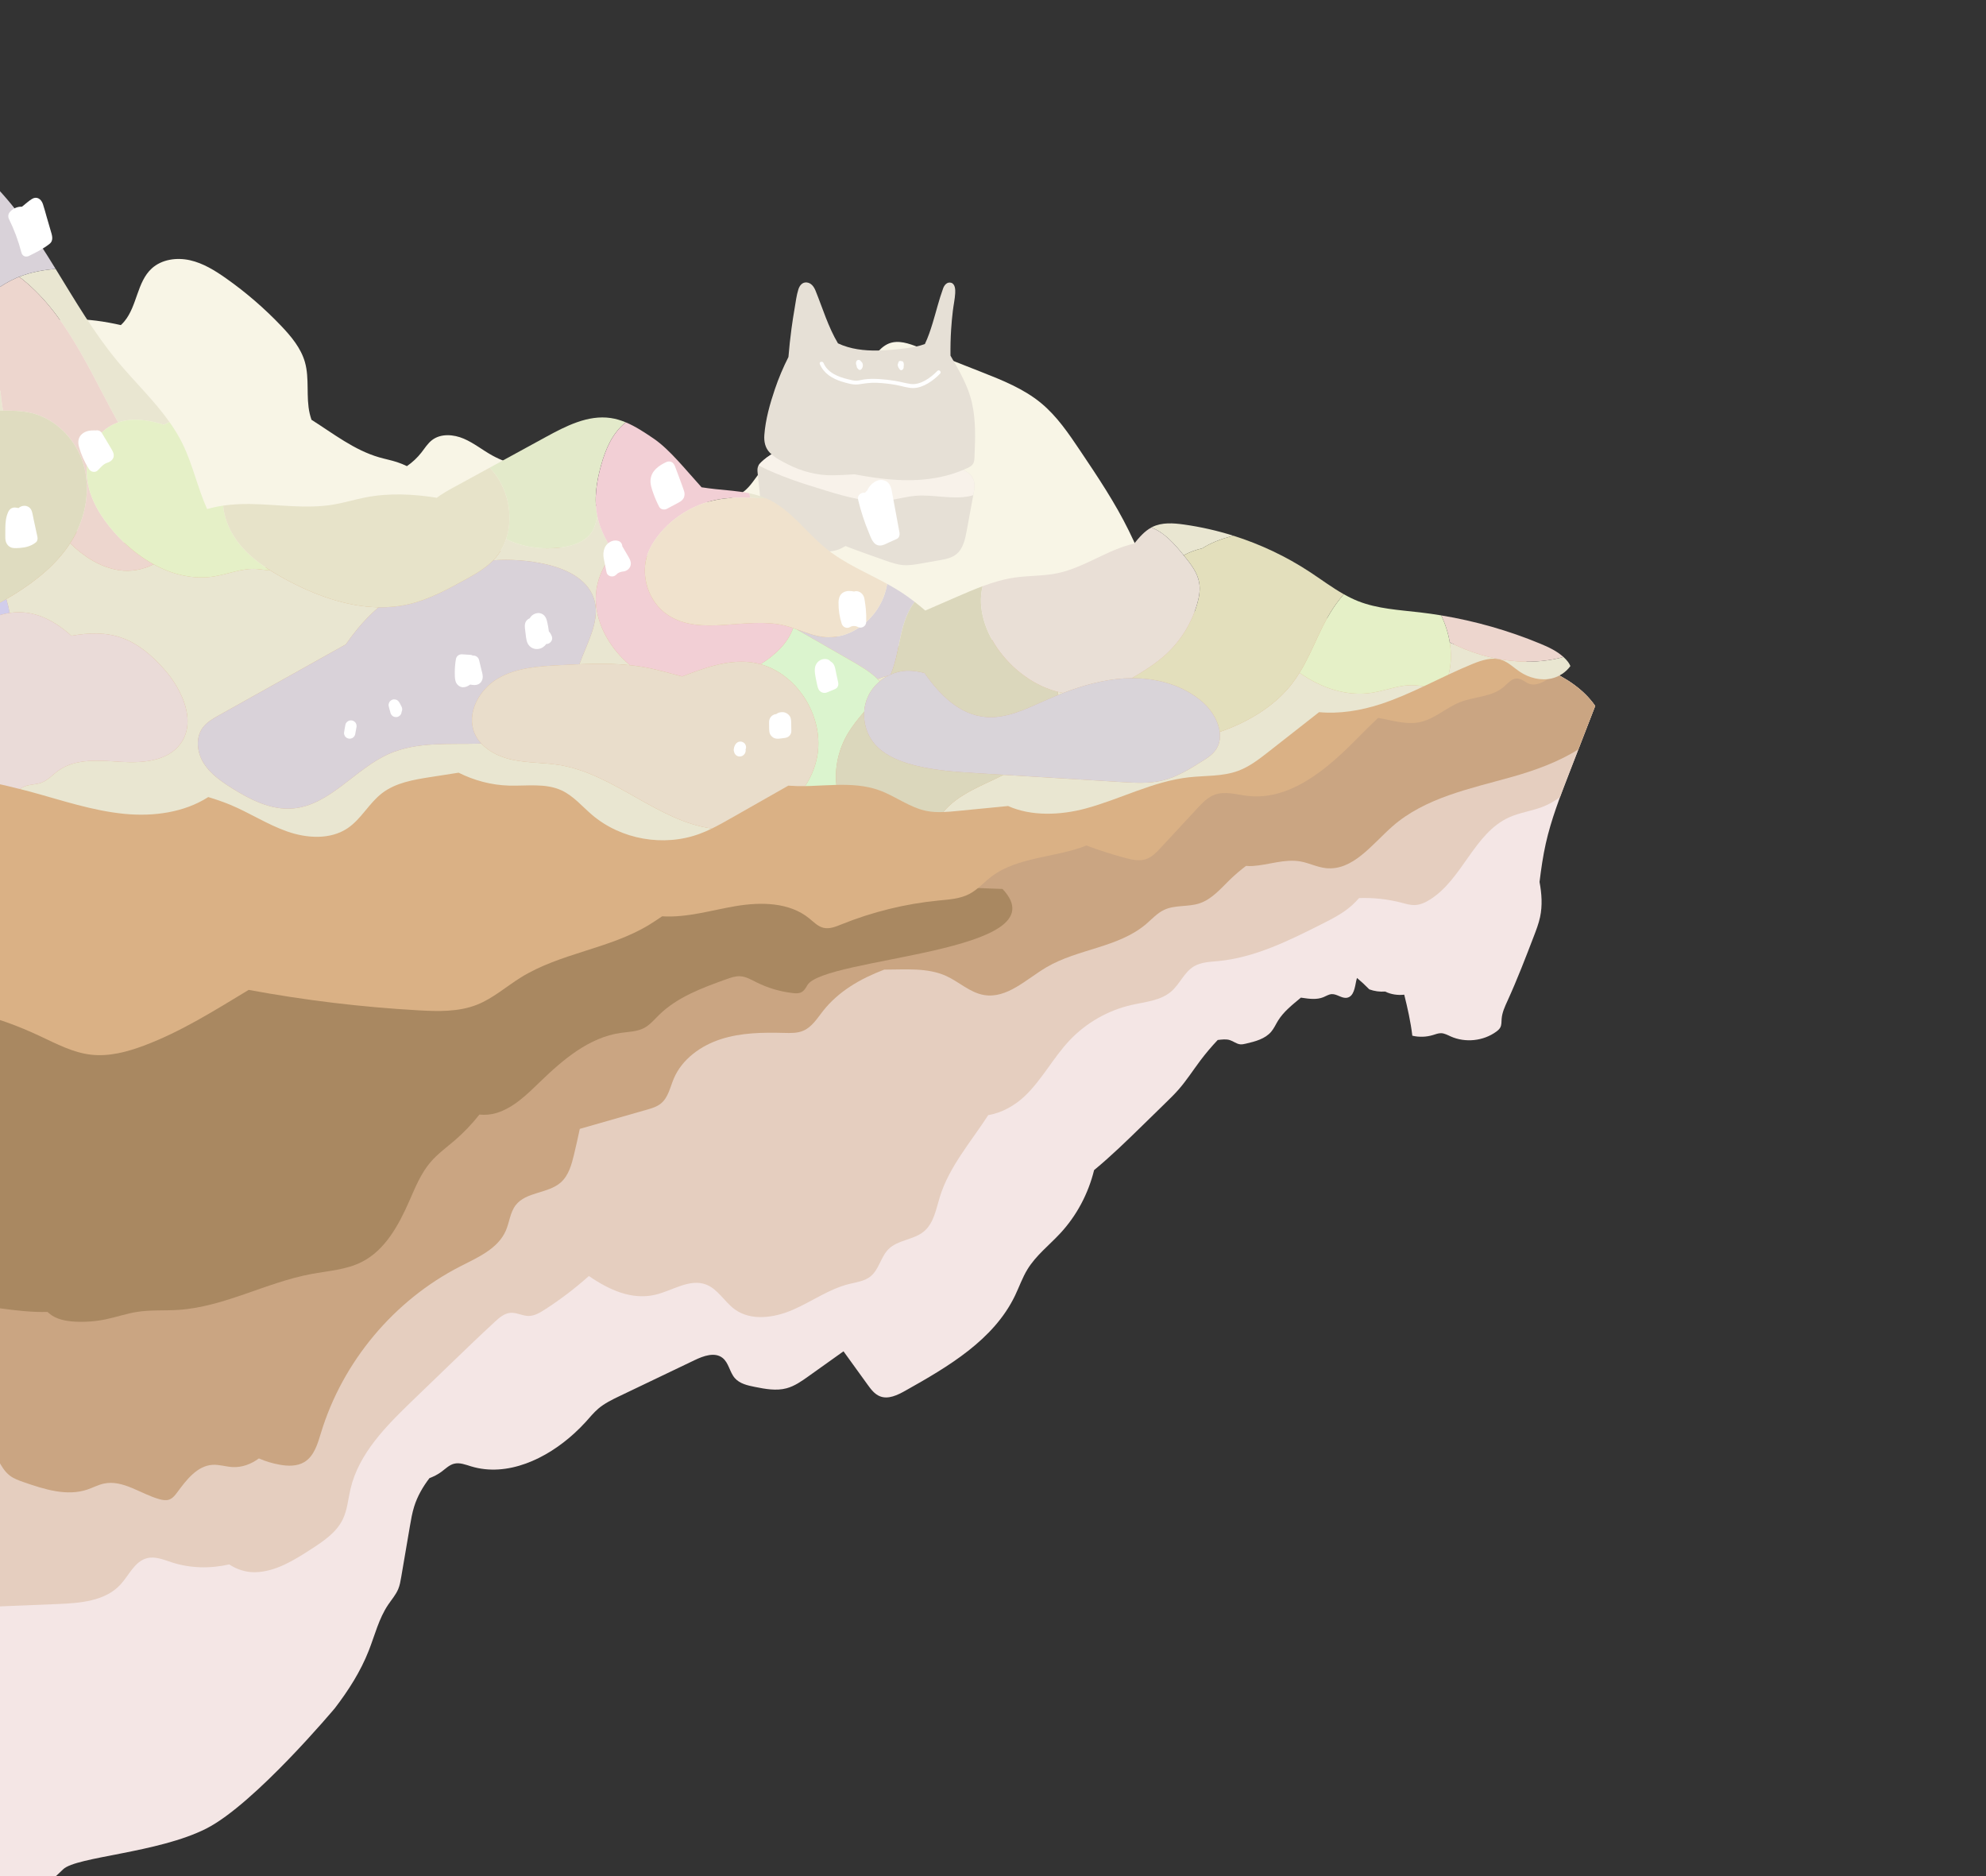 <?xml version="1.0" encoding="utf-8"?>
<!-- Generator: Adobe Illustrator 24.0.3, SVG Export Plug-In . SVG Version: 6.00 Build 0)  -->
<svg version="1.1" xmlns="http://www.w3.org/2000/svg" xmlns:xlink="http://www.w3.org/1999/xlink" x="0px" y="0px"
	 viewBox="0 0 900 850" enable-background="new 0 0 900 850" xml:space="preserve">
<rect x="0" y="0" width="900" height="850" fill="#333333" stroke="none"/>
<g id="レイヤー1">
	<g>
		<path fill="#F8F5E6" d="M537.671,355.833c-1.289-19.396-13.669-36.117-19.516-54.656c-4.088-12.964-2.964-29.398,4.543-39.651
			c-4.494-6.346-7.657-13.946-11.114-21.005c-6.235-12.729-14.163-24.54-22.065-36.306c-5.198-7.74-10.499-15.595-17.68-21.542
			c-7.907-6.548-17.638-10.411-27.191-14.17c-9.488-3.734-18.977-7.468-28.465-11.202c-4.281-1.685-9.078-3.378-13.353-1.677
			c-2.464,0.98-4.37,2.965-6.144,4.935c-6.349,7.049-12.078,14.656-17.098,22.705c-3.612,5.79-6.989,11.963-12.353,16.182
			c-6.605,5.196-15.645,6.939-21.476,12.992c-2.834,2.942-4.719,6.734-7.763,9.459c-7.831,7.009-19.93,4.701-30.219,6.838
			c-5.44,1.13-10.425,3.553-15.332,6.214c-6.18-1.6-12.36-3.199-18.54-4.798c-4.48-1.16-9.005-2.336-13.11-4.472
			c-4.899-2.549-9.023-6.373-13.797-9.149c-7.485-4.352-16.288-5.973-23.876-10.143c-4.396-2.416-8.338-5.663-12.951-7.633
			c-4.613-1.97-10.347-2.432-14.341,0.602c-1.992,1.512-3.322,3.709-4.864,5.678c-1.857,2.372-4.083,4.445-6.56,6.157
			c-1.445-0.698-2.932-1.312-4.472-1.815c-2.658-0.868-5.416-1.392-8.103-2.168c-11.26-3.253-20.715-10.715-30.672-17.015
			c-0.313-0.92-0.589-1.849-0.808-2.791c-1.769-7.619-0.025-15.779-2.158-23.304c-1.807-6.375-6.216-11.658-10.787-16.455
			c-7.589-7.962-15.956-15.181-24.945-21.521c-5.024-3.543-10.377-6.87-16.377-8.215c-5.999-1.345-12.806-0.412-17.337,3.744
			c-6.669,6.118-6.572,16.945-12.347,23.913c-0.507,0.612-1.053,1.186-1.632,1.731c-14.837-3.363-29.869-4.297-43.566,1.664
			c-4.165,1.813-8.091,4.234-12.459,5.482c-6.771,1.935-13.977,0.897-21.019,0.931c-7.042,0.034-14.765,1.547-19.154,7.054
			c-3.937,4.94-4.368,12.127-8.735,16.692c-5.799,6.062-15.5,4.917-23.882,5.267c-21.087,0.88-39.597,13.82-59.911,19.545
			c-17.141,4.831-36.238,4.776-51.648,13.077v334.594c35.428,16.618,75.115,24.033,113.908,31.1
			c30.664,5.587,61.616,11.196,92.766,10.104c51.283-1.796,100.011-21.556,147.485-41.034c15.756-6.465,31.599-12.973,46.041-21.999
			c17.926-11.202,33.847-26.338,53.944-32.89c23.044-7.512,48.068-2.643,72.277-3.829c49.909-2.444,94.5-30.353,136.516-57.4
			c14.753-9.497,29.696-19.154,41.429-32.198C530.497,390.409,538.834,373.339,537.671,355.833z"/>
		<g>
			<g>
				<path fill="#E6E0D6" d="M441.272,217.681c-1.139-3.532-5.059-5.301-8.668-6.169c-3.608-0.868-7.549-1.366-10.307-3.849
					l-65.473-4.691c-4.429,1.017-8.569,3.265-11.834,6.425c-0.598,0.579-1.181,1.208-1.479,1.985
					c-0.366,0.952-0.266,2.01-0.159,3.024c0.871,8.324,1.741,16.647,2.612,24.971c0.217,2.072,0.449,4.199,1.402,6.052
					c2.758,5.361,10.013,6.192,16.028,5.787c3.962-0.266,7.905-0.767,11.845-1.267c1.599-0.203,3.214-0.41,4.726-0.966
					c1.11-0.408,2.139-0.995,3.168-1.582c5.928,2.276,11.92,4.388,17.91,6.497c2.727,0.96,5.493,1.929,8.376,2.139
					c2.686,0.196,5.371-0.273,8.023-0.741c2.771-0.488,5.542-0.977,8.312-1.466c2.632-0.464,5.38-0.978,7.491-2.616
					c3.168-2.459,4.107-6.765,4.835-10.709c1.027-5.572,2.055-11.143,3.082-16.715C441.536,221.765,441.904,219.641,441.272,217.681
					z"/>
			</g>
			<g>
				<path fill="#F8F2EA" d="M402.318,226.724c4.166-0.481,8.227-1.702,12.404-2.077c8.188-0.735,16.537,1.801,24.594,0.167
					c0.59-0.12,1.164-0.285,1.74-0.445c0.035-0.193,0.071-0.386,0.107-0.578c0.373-2.025,0.741-4.149,0.109-6.109
					c-1.139-3.532-5.059-5.301-8.668-6.169c-3.608-0.868-7.549-1.366-10.307-3.849l-65.473-4.691
					c-4.429,1.017-8.569,3.265-11.834,6.425c-0.462,0.447-0.911,0.927-1.231,1.479c9.674,4.946,20.253,8.288,30.7,11.46
					C383.521,225.088,392.909,227.809,402.318,226.724z"/>
			</g>
			<path fill="#E6E0D6" d="M440.477,182.574c-1.742-7.721-5.77-14.638-9.743-21.438c-0.051-3.96,0.037-7.921,0.293-11.875
				c0.182-2.81,0.439-5.615,0.775-8.41c0.319-2.663,0.92-5.337,1.07-8.015c0.089-1.582,0.017-4.24-1.906-4.74
				c-1.786-0.465-3.022,1.063-3.568,2.555c-1.869,5.107-3.151,10.492-4.741,15.694c-0.988,3.232-2.065,6.48-3.529,9.528
				c-2.646,0.977-5.445,1.515-8.26,1.876c-4.299,0.55-8.65,0.965-12.984,1.06c-6.165,0.135-12.569-0.611-18.142-3.249
				c-4.429-7.417-6.883-15.773-10.152-23.836c-0.726-1.791-1.969-3.599-4.076-3.757c-1.968-0.148-3.158,1.423-3.705,3.125
				c-0.882,2.742-1.215,5.775-1.708,8.608c-0.536,3.078-1.011,6.167-1.429,9.263c-0.574,4.247-1.021,8.509-1.372,12.779
				c-2.378,4.693-4.436,9.546-6.126,14.532c-2.247,6.628-4.278,13.785-4.795,20.795c-0.22,2.978,0.346,5.863,2.498,8.052
				c2.222,2.26,5.338,3.83,8.134,5.245c6.404,3.242,13.264,5.077,20.463,4.976c3.245-0.046,6.496-0.219,9.749-0.451
				c12.88,2.45,26.037,3.947,38.981,1.218c3.651-0.77,7.221-1.882,10.644-3.368c1.329-0.577,2.97-1.122,3.894-2.304
				c0.929-1.189,0.844-2.829,0.906-4.258C441.989,198.305,442.222,190.312,440.477,182.574z"/>
			<g>
				<path fill="#FFFFFF" d="M388.185,165.679c0.001,0.043-0.005,0.087-0.001,0.129c0.03,0.331,0.094,0.658,0.293,0.933
					c0.114,0.157,0.251,0.297,0.405,0.411c0.057,0.064,0.094,0.143,0.161,0.199c0.175,0.145,0.381,0.267,0.62,0.257
					c0.233-0.01,0.451-0.09,0.62-0.257c0.788-0.78,0.945-1.987,0.476-2.971c-0.11-0.232-0.294-0.409-0.504-0.547
					c-0.078-0.143-0.168-0.278-0.29-0.394c-0.344-0.326-0.827-0.49-1.28-0.298c-0.765,0.323-0.88,1.279-0.711,2
					C388.015,165.33,388.093,165.508,388.185,165.679z"/>
				<path fill="#FFFFFF" d="M407.458,166.953c0.103,0.174,0.203,0.35,0.329,0.509c0.059,0.046,0.118,0.091,0.177,0.137
					c0.1,0.064,0.209,0.099,0.326,0.104c0.185,0.025,0.398,0.003,0.559-0.104c0.29-0.193,0.477-0.433,0.597-0.757
					c0.093-0.251,0.082-0.505,0.045-0.762c0.153-0.611,0.148-1.269-0.078-1.841c-0.083-0.21-0.193-0.413-0.403-0.524
					c-0.182-0.096-0.43-0.158-0.636-0.091c-0.193-0.104-0.411-0.142-0.639-0.079c-0.306,0.084-0.515,0.317-0.612,0.612
					c-0.038,0.117-0.04,0.24-0.063,0.36c-0.001,0.001-0.002,0.002-0.003,0.003c-0.29,0.41-0.297,0.957-0.108,1.411
					C406.987,166.313,407.195,166.658,407.458,166.953z"/>
				<path fill="#FFFFFF" d="M424.783,168.054c-2.946,3.031-7.69,6.551-12.166,5.903c-2.402-0.348-4.756-1.048-7.158-1.429
					c-2.33-0.37-4.679-0.641-7.034-0.787c-2.273-0.141-4.552-0.149-6.812,0.163c-1.159,0.16-2.343,0.546-3.511,0.575
					c-1.292,0.033-2.688-0.388-3.94-0.687c-4.337-1.037-9.095-2.9-10.958-7.317c-0.431-1.023-2.128-0.573-1.69,0.466
					c1.797,4.261,5.722,6.661,10.007,7.961c2.348,0.712,5.148,1.602,7.616,1.227c2.761-0.419,5.345-0.81,8.151-0.695
					c2.878,0.118,5.752,0.445,8.59,0.93c2.645,0.452,5.449,1.513,8.151,1.448c4.454-0.108,9.018-3.455,11.994-6.518
					C426.808,168.484,425.57,167.243,424.783,168.054z"/>
			</g>
		</g>
		<path fill="#F4E6E5" d="M-171.784,773.899V242.76c64.123-23.848,136.147-17.267,203.245-2.494
			c32.569,7.171,65.036,16.201,98.365,17.355c59.668,2.067,121.329-20.984,177.799-1.602c27.779,9.534,51.96,28.83,80.74,34.685
			c12.39,2.521,25.167,2.428,37.782,1.577c50.56-3.413,100.454-18.825,150.988-15.05c17.607,1.315,34.949,4.95,52.229,8.576
			c14.247,2.99,28.494,5.979,42.742,8.969c18.873,3.96,40.273,9.996,50.795,25.059c-4.002,10.331-8.005,20.661-12.007,30.992
			c-3.974,10.256-7.962,20.559-10.372,31.291c-1.294,5.76-2.125,11.609-2.844,17.472c0.992,5.305,1.364,10.652,0.245,15.901
			c-0.629,2.95-1.713,5.779-2.794,8.595c-3.772,9.828-7.547,19.663-11.915,29.24c-1.217,2.668-2.5,5.391-2.714,8.316
			c-0.095,1.305,0.011,2.686-0.592,3.846c-0.419,0.807-1.139,1.413-1.875,1.948c-5.852,4.249-14.002,5.098-20.604,2.147
			c-1.414-0.632-2.821-1.44-4.37-1.473c-1.277-0.027-2.494,0.479-3.716,0.848c-3.008,0.91-6.257,1.012-9.317,0.292
			c-0.736-6.278-2.141-12.451-3.665-18.59c-2.956,0.337-5.997-0.106-8.67-1.421c-2.423,0.185-4.884-0.154-7.166-0.987
			c-1.766-1.822-3.633-3.544-5.581-5.171c-0.115,0.402-0.238,0.802-0.323,1.214c-0.631,3.069-1.084,7.153-4.16,7.749
			c-2.376,0.46-4.561-1.775-6.977-1.633c-1.339,0.079-2.512,0.875-3.753,1.384c-2.992,1.225-6.373,0.77-9.571,0.294
			c-0.207-0.031-0.414-0.062-0.621-0.092c-3.811,3.189-7.8,6.272-10.373,10.445c-1.019,1.652-1.805,3.463-3.051,4.951
			c-2.773,3.31-7.285,4.47-11.491,5.447c-0.86,0.2-1.74,0.401-2.618,0.307c-1.671-0.18-3.044-1.385-4.644-1.899
			c-1.726-0.554-3.593-0.272-5.396-0.078c-0.041,0.004-0.083,0.005-0.124,0.01c-2.803,2.962-5.446,6.074-7.895,9.335
			c-3.308,4.405-6.284,9.072-9.924,13.207c-1.774,2.015-3.696,3.894-5.616,5.77c-3.496,3.416-6.992,6.832-10.488,10.248
			c-7.161,6.997-14.385,14.038-22.104,20.402c-2.617,10.611-7.865,20.582-15.298,28.599c-5.031,5.425-11.05,10.056-14.909,16.369
			c-2.293,3.751-3.729,7.953-5.637,11.915c-9.668,20.078-30.251,32.162-49.688,43.061c-3.545,1.988-7.713,4.032-11.496,2.545
			c-2.438-0.958-4.105-3.188-5.639-5.312c-3.631-5.027-7.263-10.055-10.894-15.082c-5.301,3.779-10.603,7.557-15.904,11.336
			c-3.092,2.204-6.271,4.45-9.94,5.427c-4.67,1.245-9.61,0.306-14.35-0.636c-3.293-0.655-6.835-1.448-9.047-3.974
			c-2.386-2.723-2.745-6.975-5.608-9.191c-3.52-2.725-8.586-0.887-12.601,1.035c-11.32,5.418-22.639,10.837-33.959,16.255
			c-3.405,1.63-6.852,3.287-9.723,5.736c-2.11,1.8-3.853,3.982-5.716,6.036c-1.648,1.817-3.396,3.542-5.207,5.197
			c-12.616,11.535-30.304,19.873-46.665,14.919c-2.553-0.773-5.215-1.866-7.798-1.198c-2.161,0.559-3.809,2.243-5.6,3.575
			c-1.705,1.268-3.56,2.222-5.514,2.943c-2.989,3.912-5.445,8.142-6.926,12.862c-0.91,2.901-1.425,5.908-1.937,8.905
			c-1.315,7.695-2.63,15.391-3.944,23.086c-0.311,1.818-0.626,3.654-1.327,5.36c-1.079,2.626-3.005,4.796-4.592,7.151
			c-4.223,6.264-6.027,13.792-8.794,20.822c-3.71,9.426-9.156,17.951-15.326,26.016c0,0-36.408,43.48-58.291,54.574
			s-58.802,12.69-64.843,18.425s-70.413,69.644-135.408,57.166c-19.395-3.724-64.048-29.187-65.016-31.816
			S-171.784,773.899-171.784,773.899"/>
		<g>
			<path fill="#E5CEBF" d="M-171.784,773.899V242.76c64.123-23.848,136.147-17.267,203.245-2.494
				c32.569,7.171,65.036,16.201,98.365,17.355c59.668,2.067,121.329-20.984,177.799-1.602c27.779,9.534,51.96,28.83,80.74,34.685
				c12.39,2.521,25.167,2.428,37.782,1.577c50.56-3.413,100.454-18.825,150.988-15.05c17.607,1.315,34.949,4.95,52.229,8.576
				c14.247,2.99,28.494,5.979,42.742,8.969c18.873,3.96,40.273,9.996,50.795,25.059c-4.002,10.331-8.005,20.661-12.007,30.992
				c-1.327,3.425-2.65,6.856-3.921,10.305c-2.407,1.793-5.015,3.296-7.836,4.395c-4.97,1.937-10.39,2.596-15.251,4.792
				c-15.903,7.186-21.132,28.079-35.941,37.312c-2.099,1.309-4.443,2.377-6.917,2.434c-1.95,0.045-3.851-0.538-5.737-1.035
				c-6.312-1.661-12.865-2.367-19.387-2.141c-1.023,1.139-2.072,2.235-3.177,3.234c-4.043,3.653-8.974,6.147-13.84,8.598
				c-14.897,7.503-30.233,15.136-46.837,16.718c-3.763,0.358-7.734,0.452-10.981,2.388c-4.393,2.62-6.379,7.954-10.23,11.321
				c-4.838,4.231-11.753,4.745-18.021,6.166c-10.638,2.412-20.525,8.04-28.029,15.957c-7.421,7.829-12.472,17.718-20.243,25.2
				c-4.528,4.36-10.594,7.766-16.704,8.762c-7.75,11.993-17.681,23.342-21.887,36.914c-1.748,5.639-2.75,12.058-7.304,15.816
				c-4.624,3.817-11.717,3.739-15.974,7.961c-3.552,3.522-4.316,9.304-8.229,12.421c-2.702,2.152-6.335,2.574-9.687,3.409
				c-9.012,2.244-16.763,7.86-25.266,11.592c-8.504,3.732-19.089,5.325-26.582-0.161c-4.635-3.393-7.563-9.146-12.931-11.191
				c-7.459-2.841-15.209,2.76-22.975,4.602c-10.597,2.513-20.867-2.085-30.138-8.474c-6.276,5.618-13.002,10.733-20.097,15.274
				c-2.229,1.426-4.65,2.842-7.296,2.821c-2.757-0.022-5.361-1.617-8.11-1.418c-2.797,0.203-5.095,2.195-7.155,4.098
				c-7.004,6.469-13.868,13.088-20.732,19.706c-5.461,5.265-10.921,10.53-16.382,15.795c-11.963,11.535-24.476,24.006-28.262,40.187
				c-1.087,4.648-1.433,9.546-3.527,13.835c-2.923,5.987-8.782,9.889-14.379,13.504c-7.763,5.013-16.057,10.197-25.296,10.4
				c-4.089,0.09-8.333-1.238-11.747-3.544c-8.603,1.978-17.683,1.797-26.091-0.94c-3.634-1.183-7.431-2.809-11.139-1.883
				c-5.639,1.408-8.185,7.773-12.139,12.034c-6.894,7.429-18.138,8.331-28.265,8.743c-9.089,0.37-18.177,0.74-27.266,1.11
				c-0.288,0.645-0.582,1.285-0.894,1.913c-7.443,14.986-23.078,23.954-38.39,30.702c-9.756,4.3-19.928,8.189-29.146,13.442
				c-8.983,10.035-21.691,27.773-26.52,36.257c-4.829,8.484-31.438,1.928-35.679-19.281c-4.242-21.209-25.325-13.489-32.778-10.412
				S-171.784,773.899-171.784,773.899z"/>
		</g>
		<path fill="#CAA582" d="M672.107,294.775c-14.247-2.99-28.494-5.979-42.742-8.969c-17.28-3.626-34.621-7.261-52.229-8.576
			c-50.534-3.775-100.428,11.637-150.988,15.05c-12.615,0.852-25.393,0.944-37.782-1.577c-28.78-5.855-52.961-25.151-80.74-34.685
			c-56.47-19.382-118.131,3.669-177.799,1.602c-33.329-1.154-65.796-10.185-98.365-17.355
			c-67.099-14.773-139.123-21.353-203.245,2.494v447.189c1.735,0.263,3.498,0.154,5.168-0.443c2.574-0.919,4.675-2.87,7.237-3.819
			c7.363-2.727,16.027,3.455,23.178,0.213c6.164-2.795,7.563-10.835,7.591-17.603c0.027-6.768-0.111-14.49,4.873-19.07
			c3.432-3.154,8.365-3.858,12.911-4.885c13.2-2.982,25.362-10.069,34.748-19.805c2.538,3.25,5.429,6.224,8.648,8.8
			c0.966,0.773,2.022,1.539,3.251,1.681c2.241,0.259,4.109-1.571,5.696-3.173c8.477-8.556,19.569-14.713,31.501-16.35
			c2.669-0.366,5.395-0.516,8.142-0.564c4.158,16.075,10.172,31.669,17.912,46.358c1.408,2.672,2.939,5.393,5.333,7.233
			c1.877,1.443,4.157,2.242,6.393,3.019c9.31,3.233,19.47,6.484,28.807,3.328c2.501-0.845,4.858-2.134,7.438-2.692
			c8.661-1.875,16.662,4.689,25.2,7.065c1.43,0.398,2.975,0.674,4.379,0.193c1.601-0.549,2.717-1.97,3.722-3.331
			c4.155-5.626,9.024-12.021,16.006-12.432c3.003-0.177,5.948,0.836,8.951,1.009c4.344,0.251,8.496-1.313,12.016-3.906
			c3.049,1.317,6.245,2.289,9.518,2.86c3.713,0.648,7.762,0.747,11.005-1.174c4.522-2.678,6.111-8.316,7.642-13.343
			c9.803-32.192,33.113-60.035,63.08-75.345c7.968-4.071,17.094-7.995,20.664-16.199c1.658-3.81,1.94-8.275,4.482-11.561
			c4.748-6.14,14.726-5.163,20.497-10.353c3.485-3.134,4.814-7.954,5.907-12.512c0.932-3.884,1.806-7.782,2.632-11.689
			c10.109-2.891,20.218-5.782,30.327-8.672c2.284-0.653,4.638-1.342,6.472-2.851c3.282-2.7,4.121-7.275,5.768-11.193
			c3.728-8.87,12.286-15.02,21.449-17.955c9.163-2.935,18.967-3.059,28.586-2.807c2.932,0.077,5.975,0.167,8.672-0.987
			c3.919-1.677,6.297-5.583,8.935-8.932c7.073-8.977,16.961-14.644,27.748-18.756c9.58,0.003,19.584-0.993,28.123,2.901
			c5.832,2.66,10.755,7.533,17.074,8.605c10.435,1.77,19.164-7.17,28.279-12.55c14.217-8.392,32.61-8.891,45.186-19.586
			c2.658-2.261,5.037-4.966,8.197-6.449c4.924-2.311,10.811-1.234,15.979-2.933c5.57-1.831,9.563-6.583,13.759-10.678
			c2.314-2.258,4.78-4.354,7.363-6.297c0.983,0.085,1.962,0.104,2.913,0.046c7.303-0.445,14.545-3.349,21.748-2.069
			c3.903,0.694,7.542,2.592,11.483,3.029c12.209,1.354,20.935-10.761,30.155-18.878c14.803-13.032,35.162-17.089,54.146-22.432
			c10.383-2.922,21.095-6.773,30.178-12.513c2.54-6.555,5.08-13.111,7.619-19.666C712.38,304.771,690.98,298.735,672.107,294.775z"
			/>
		<g>
			<path fill="#A98861" d="M-166.96,379.418c-8.04,2.902-15.2,8.926-18.715,16.582c-3.99,2.025-7.596,4.97-10.736,8.192
				c-9.88,10.137-16.515,24.897-12.612,38.503c4.231,14.753,19.322,24.147,24.613,38.554c1.064,2.896,1.806,6.077,2.661,9.166
				c-1.979,10.573-1.376,21.632,1.819,31.907c2.174,6.991,5.677,13.815,11.378,18.408c11.371,9.162,28.317,7.368,40.873,14.823
				c3.877,2.302,7.197,5.411,10.731,8.21c16.087,12.738,36.288,18.843,55.96,24.679c4.005,1.188,8.08,2.387,12.257,2.369
				c4.225-0.018,8.341-1.281,12.543-1.73c5.269-0.563,10.581,0.159,15.83,0.88c6.791,0.933,13.582,1.865,20.374,2.798
				c7.014,0.963,14.396,1.835,21.541,1.642c0.18,0.187,0.367,0.367,0.562,0.538c3.221,2.816,7.711,3.648,11.984,3.865
				c4.635,0.236,9.3-0.124,13.844-1.067c4.735-0.983,9.334-2.594,14.111-3.351c6.198-0.982,12.529-0.501,18.791-0.914
				c20.767-1.37,39.668-12.411,60.125-16.237c7.757-1.451,15.887-1.911,22.933-5.464c10.712-5.402,16.833-16.827,21.654-27.813
				c2.674-6.093,5.226-12.382,9.552-17.437c3.188-3.724,7.208-6.621,10.926-9.816c4.108-3.531,7.857-7.471,11.212-11.724
				c2.572,0.262,5.213,0.039,7.638-0.691c7.881-2.374,13.983-8.468,19.897-14.193c10.412-10.08,22.203-20.1,36.552-22.131
				c3.576-0.506,7.343-0.528,10.539-2.211c2.637-1.389,4.587-3.759,6.711-5.85c8.304-8.172,19.643-12.33,30.611-16.26
				c2.007-0.719,4.079-1.448,6.208-1.335c2.634,0.14,5.004,1.542,7.363,2.723c5.161,2.584,10.78,4.252,16.515,4.901
				c1.3,0.147,2.685,0.228,3.85-0.367c1.249-0.638,2.007-1.926,2.697-3.147c7.302-12.92,116.016-14.576,88.484-43.652
				L-166.96,379.418z"/>
		</g>
		<path fill="#DAB185" d="M672.107,294.775c-2.51-0.527-5.02-1.053-7.53-1.58c-11.737-2.463-23.474-4.926-35.212-7.389
			c-17.28-3.626-34.621-7.261-52.229-8.576c-50.534-3.775-100.428,11.637-150.988,15.05c-12.615,0.852-25.393,0.944-37.782-1.577
			c-28.78-5.855-52.961-25.151-80.74-34.685c-56.47-19.382-118.131,3.669-177.799,1.602c-33.329-1.154-65.796-10.185-98.365-17.355
			c-67.099-14.773-139.123-21.353-203.245,2.494v153.895c3.81,3.509,7.619,7.018,11.429,10.527c1.307,1.203,2.613,2.407,3.92,3.61
			c5.36,4.937,10.852,9.962,17.524,12.895c4.189,1.842,8.705,2.794,13.183,3.734c14.265,2.995,28.596,5.991,43.014,8.107
			c5.778,8.023,14.395,14.373,22.629,20.184c2.117,1.494,4.322,3.026,6.87,3.501c2.75,0.513,5.552-0.266,8.286-0.861
			c21.256-4.627,43.422,1.861,63.113,11.108c7.451,3.499,14.917,7.463,23.097,8.39c8.112,0.92,16.266-1.241,23.912-4.102
			c16.833-6.298,32.076-15.951,47.505-25.259c25.399,4.71,51.098,7.808,76.889,9.259c8.961,0.504,18.238,0.761,26.582-2.546
			c7.291-2.89,13.271-8.269,19.939-12.398c17.796-11.018,40.057-12.888,57.957-23.737c2.03-1.23,4.011-2.579,5.996-3.921
			c11.203,0.717,22.248-2.75,33.348-4.615c11.436-1.921,24.266-1.778,33.272,5.528c2.028,1.645,3.924,3.679,6.462,4.293
			c2.732,0.661,5.538-0.483,8.144-1.536c14.09-5.692,29-9.351,44.125-10.827c4.745-0.463,9.669-0.756,13.89-2.972
			c3.793-1.991,6.657-5.353,10.073-7.938c11.811-8.94,29.775-8.621,42.956-14.011c5.777,2.158,11.652,4.054,17.61,5.644
			c3.075,0.821,6.372,1.559,9.388,0.545c2.684-0.903,4.726-3.056,6.651-5.131c5.522-5.953,11.045-11.907,16.567-17.86
			c2.288-2.467,4.696-5.015,7.848-6.192c4.762-1.778,10.014-0.053,15.064,0.526c18.509,2.125,34.901-11.282,48.04-24.491
			c1.989-2,4.005-4.033,6.053-6.054c1.637-1.616,3.292-3.224,4.98-4.796c0.433,0.07,0.864,0.145,1.289,0.226
			c5.868,1.116,11.862,2.926,17.701,1.67c6.648-1.431,11.858-6.582,18.193-9.054c6.573-2.564,14.465-2.319,19.791-6.947
			c1.752-1.522,3.372-3.624,5.69-3.736c1.712-0.083,3.235,0.979,4.698,1.873c3.597,2.199,8.161-0.183,12.934-4.194
			C694.807,300.062,683.035,297.068,672.107,294.775z"/>
		<g>
			<path fill="#E9E6D1" d="M-34.691,223.334c2.259-0.909,4.353-2.146,6.195-3.888c3.087-2.919,4.965-6.853,7.348-10.37
				c1.031-1.522,2.183-2.975,3.436-4.334c2.282-4.262,4.565-8.523,6.847-12.785c0.832-1.554,1.706-3.158,3.113-4.219
				c2.067-1.56,4.854-1.65,7.443-1.677c0.559-0.006,1.12-0.011,1.68-0.015c-0.512-2.976-0.915-5.97-1.187-8.978
				c-7.406-4.596-14.335-9.961-20.6-16.021c-0.738-0.713-1.467-1.441-2.185-2.181c-6.569,13.494-9.528,27.663-15.959,41.187
				C-37.61,207.833-36.483,215.715-34.691,223.334z"/>
			<path fill="#E9E6D1" d="M708.517,297.665c-5.801,1.675-13.407,2.457-20.41,2.006c-12.561-0.81-22.957-4.509-31.123-8.652
				c0.721,4.422,0.721,8.93-0.205,13.322c-0.089,0.423-0.189,0.848-0.307,1.267c3.592-1.683,7.205-3.316,10.877-4.807
				c4.215-1.711,8.924-3.244,13.226-1.765c3.04,1.046,5.384,3.442,8.046,5.244c4.267,2.888,9.69,4.267,14.7,3.066
				c3.319-0.796,6.365-2.83,8.344-5.578c-0.282-0.66-0.63-1.284-1.043-1.831C709.996,299.104,709.278,298.361,708.517,297.665z"/>
			<path fill="#E9E6D1" d="M53.546,191.404c6.441-2.221,13.692-1.171,20.729,1.018c0.833-0.441,1.686-0.832,2.559-1.171
				c-6.898-9.748-15.793-18.196-23.483-27.438c-10.737-12.903-19.286-27.592-28.135-41.968c-5.684,0.459-11.241,1.453-16.52,3.553
				C29.726,141.419,40.25,167.492,53.546,191.404z"/>
			<path fill="#E9E6D1" d="M397.686,307.631c0.348,0.339,0.686,0.686,1.013,1.042c1.178-0.983,2.462-1.839,3.825-2.543
				C400.909,306.507,399.296,307.021,397.686,307.631z"/>
			<path fill="#E9E6D1" d="M536.417,251.572c2.423-1.316,5.286-2.422,8.479-3.175c3.628-2.35,8.523-4.301,14.075-5.669
				c-7.321-2.308-14.831-4.014-22.432-5.08c-4.82-0.676-9.968-1.05-14.335,1.101c-0.144,0.071-0.278,0.157-0.419,0.233
				C527.748,241.287,532.307,246.503,536.417,251.572z"/>
			<path fill="#E9E6D1" d="M340.022,225.572c2.393,0.072,4.786,0.172,7.17,0.23c-2.477-1.066-5.055-1.801-7.692-2.336
				c0.025,0.11,0.049,0.22,0.075,0.33C339.714,224.389,339.871,224.981,340.022,225.572z"/>
			<path fill="#E9E6D1" d="M621.879,313.846c-11.63,1.847-23.195-2.163-32.975-9.022c-1.048,1.686-2.183,3.359-3.453,5.014
				c-6.424,8.371-17.521,16.61-32.705,21.77c0.385,3.035-0.166,6.02-2.082,8.534c-1.536,2.016-3.732,3.406-5.88,4.752
				c-5.626,3.527-11.376,7.107-17.825,8.686c-6.071,1.486-12.422,1.115-18.66,0.734c-17.837-1.088-35.674-2.177-53.511-3.265
				c-9.705,4.933-20.499,8.607-27.321,16.865c2.088-0.077,4.18-0.272,6.256-0.474c7.107-0.692,14.213-1.384,21.32-2.076
				c0.59-0.057,1.185-0.12,1.779-0.188c10.468,4.716,23.722,4.216,35.186,1.127c15.776-4.252,30.586-12.347,46.827-14.137
				c7.449-0.821,15.182-0.316,22.216-2.902c5.181-1.905,9.619-5.364,13.964-8.771c7.585-5.947,15.17-11.894,22.755-17.841
				c9.256,0.878,18.94-0.722,27.848-3.627c6.748-2.2,13.228-5.079,19.655-8.102c-1.372-0.163-2.745-0.359-4.049-0.45
				C634.669,310.016,628.368,312.816,621.879,313.846z"/>
			<path fill="#E9E6D1" d="M479.497,313.483c-0.079,0.501-0.164,1-0.253,1.499c0.834-0.337,1.671-0.669,2.511-0.992
				C480.997,313.847,480.245,313.671,479.497,313.483z"/>
			<path fill="#E9E6D1" d="M232.178,344.225c-5.216-1.115-10.48-3.495-14.029-7.328c-14.167,0.464-28.935-1.048-41.885,4.66
				c-15.53,6.845-26.874,23.472-43.797,24.752c-9.856,0.746-19.227-4.087-27.585-9.362c-4.801-3.03-9.617-6.397-12.617-11.217
				c-3-4.82-3.757-11.458-0.396-16.034c1.842-2.507,4.642-4.098,7.358-5.616c19.162-10.711,38.323-21.422,57.485-32.133
				c1.631-2.302,3.299-4.569,5.067-6.74c2.964-3.641,6.251-6.996,9.787-10.061c-14.683-0.246-29.398-5.723-42.478-12.846
				c-2.222-1.21-4.422-2.489-6.569-3.846c-2.07-0.134-4.23-0.521-6.229-0.66c-6.554-0.457-12.855,2.342-19.344,3.373
				c-9.461,1.502-18.878-0.873-27.327-5.503c-4.747,2.447-10.382,3.485-15.639,2.682c-8.522-1.301-15.93-6.123-22.203-12.201
				c-6.203,9.576-15.413,16.959-25.128,23.019c-1.243,0.775-2.507,1.527-3.78,2.264c0.632,2.05,1.131,4.147,1.509,6.279
				c0.896-0.135,1.798-0.245,2.715-0.292c9.62-0.501,17.981,4.096,25.281,10.647c7.846-1.441,15.724-1.675,23.145,1.026
				c7.439,2.708,13.586,8.129,18.838,14.053c8.329,9.395,14.85,23.855,7.36,33.931c-5.824,7.835-17.109,8.698-26.853,8.095
				c-9.745-0.603-20.454-1.712-28.391,3.973c-2.613,1.872-4.825,4.435-7.852,5.517c-2.361,0.844-4.994,0.692-7.338,1.583
				c-0.82,0.312-1.569,0.746-2.284,1.239c1.537,0.392,3.077,0.77,4.607,1.185c14.225,3.856,28.308,8.706,42.981,10.09
				c13.031,1.229,26.896-0.626,37.795-7.63c3.363,1.025,6.691,2.138,9.924,3.48c8.794,3.651,16.86,8.968,25.847,12.114
				c8.987,3.146,19.608,3.81,27.478-1.55c6.099-4.154,9.613-11.251,15.456-15.758c6.203-4.785,14.307-6.142,22.048-7.349
				c4.229-0.659,8.457-1.318,12.686-1.978c7.059,3.535,14.844,5.61,22.74,5.85c8.081,0.246,16.607-1.219,23.945,2.176
				c5.357,2.479,9.261,7.207,13.75,11.041c13.159,11.241,32.524,14.637,48.761,8.648c1.91-0.705,3.771-1.526,5.6-2.418
				c-24.405-3.323-44.137-24.552-68.767-28.712C246.675,345.456,239.291,345.746,232.178,344.225z"/>
			<path fill="#E9E6D1" d="M270.045,269.704c0.411-7.197,3.399-13.707,8.012-19.331c-2.714-4.382-5.144-8.816-6.552-13.365
				c-0.314-1.015-0.569-2.03-0.782-3.046c-0.581,2.383-1.122,4.797-2.386,6.862c-2.786,4.551-8.442,6.42-13.729,7.149
				c-8.546,1.178-17.638,0.085-25.255-3.776c-1.143,3.412-2.939,6.58-5.446,9.265c-0.129,0.138-0.268,0.263-0.4,0.397
				c7.952-0.54,15.969,0.015,23.766,1.769c8.978,2.019,18.584,6.429,21.697,15.088c3.57,9.931-2.844,20.196-6.397,30.232
				c7.653-0.299,15.32-0.358,22.89,0.431C275.292,292.781,269.411,280.799,270.045,269.704z"/>
			<path fill="#EDD6CE" d="M51.769,241.16c-6.002-6.83-11.046-14.915-12.242-23.928c-1.196-9.013,2.164-19.022,9.868-23.85
				c1.336-0.837,2.725-1.485,4.152-1.978c-13.296-23.912-23.82-49.985-44.85-66.006c-0.466,0.186-0.936,0.359-1.397,0.563
				c-7.123,3.139-13.365,8.335-19.669,13.165c-1.288,4.891-4.601,9.538-7.32,14.227c-1.056,1.822-2.011,3.663-2.912,5.513
				c0.718,0.741,1.448,1.468,2.185,2.181c6.266,6.059,13.194,11.424,20.6,16.021c0.272,3.008,0.675,6.002,1.187,8.978
				c4.35-0.03,8.724,0.051,12.944,1.07c11.264,2.72,20.293,12.27,23.541,23.393c3.247,11.123,1.06,23.461-4.754,33.484
				c-0.424,0.73-0.868,1.446-1.326,2.152c6.273,6.078,13.681,10.9,22.203,12.201c5.257,0.803,10.892-0.236,15.639-2.682
				C62.901,251.984,56.796,246.88,51.769,241.16z"/>
			<path fill="#D1CDEB" d="M-74.965,263.822c-6.027-10.1-5.798-24.874,3.517-32.055c10.011-7.718,25.491-3.9,36.757-8.432
				c-1.792-7.62-2.919-15.502-3.869-23.281c-0.192-1.574-0.379-3.145-0.562-4.708c-0.965-8.271-2.36-17.361-8.705-22.754
				c-3.555-3.022-8.179-4.41-12.662-5.708c-10.031-2.905-21.697-5.5-30.216,0.541c-4.629,3.283-7.375,8.563-9.673,13.753
				c-4.536,10.245-8.028,21.125-8.721,32.281c1.905,4.332,3.661,8.856,5.213,13.616c2.248,6.893,4.044,14.324,5.252,21.996
				c0.342,0.409,0.681,0.819,1.04,1.214c4.485,4.938,10.141,8.656,14.96,13.267c7.09,6.785,12.293,15.523,14.88,24.989
				c0.74,2.709,1.291,5.516,1.817,8.335c3.898,4.903,5.623,11.56,4.882,17.837c0.982,1.976,2.174,3.84,3.684,5.534
				c1.105,1.239,2.331,2.32,3.641,3.28c-2.293-9.854-1.592-20.033,3.41-28.919c0.778-1.382,1.709-2.772,3.115-3.506
				c1.713-0.894,3.766-0.645,5.692-0.492c6.249,0.496,12.596-0.284,18.539-2.278c9.294-3.119,17.779-9.181,27.349-10.625
				c-0.378-2.132-0.877-4.229-1.509-6.279c-11.953,6.921-25.188,12-38.942,12.132C-51.293,283.706-67.166,276.891-74.965,263.822z"
				/>
			<path fill="#D9D2D9" d="M268.972,270.717c-3.113-8.66-12.719-13.069-21.697-15.088c-7.797-1.754-15.814-2.309-23.766-1.769
				c-3.594,3.688-8.169,6.269-12.685,8.762c-8.118,4.482-16.39,8.956-25.416,11.085c-4.576,1.079-9.208,1.517-13.843,1.44
				c-3.536,3.065-6.823,6.42-9.787,10.061c-1.768,2.171-3.437,4.438-5.067,6.74c-19.162,10.711-38.323,21.422-57.485,32.133
				c-2.715,1.518-5.516,3.109-7.358,5.616c-3.362,4.575-2.605,11.214,0.396,16.034c3,4.82,7.816,8.186,12.617,11.217
				c8.358,5.276,17.729,10.108,27.585,9.362c16.923-1.28,28.267-17.907,43.797-24.752c12.951-5.708,27.718-4.196,41.885-4.66
				c-1.29-1.394-2.36-2.974-3.11-4.763c-3.785-9.033,2.144-19.774,10.594-24.725c8.45-4.95,18.661-5.57,28.442-6.066
				c2.827-0.143,5.662-0.284,8.5-0.395C266.128,290.913,272.542,280.648,268.972,270.717z"/>
			<path fill="#D9D2D9" d="M373.397,288.617c-4.366-0.448-8.46-2.131-12.616-3.599c8.406,4.829,16.812,9.658,25.217,14.487
				c4.1,2.356,8.338,4.861,11.687,8.126c1.611-0.61,3.223-1.124,4.837-1.502c0.364-0.188,0.734-0.363,1.108-0.529
				c2.894-6.696,3.548-14.144,5.445-21.202c1.111-4.136,2.847-8.331,5.409-11.726c-2.249-1.74-4.567-3.395-6.987-4.922
				c-1.778-1.122-3.602-2.173-5.447-3.189c-0.353,1.932-0.857,3.838-1.553,5.696C396.374,281.248,385.076,289.814,373.397,288.617z"
				/>
			<path fill="#EDD6CE" d="M688.107,299.671c7.003,0.452,14.609-0.331,20.41-2.006c-2.951-2.7-6.758-4.476-10.499-6.026
				c-14.408-5.969-29.504-10.273-44.89-12.821c1.832,3.873,3.171,7.998,3.856,12.2C665.149,295.161,675.546,298.861,688.107,299.671
				z"/>
			<path fill="#E3EACA" d="M229.354,244.197c7.616,3.861,16.709,4.955,25.255,3.776c5.287-0.729,10.942-2.598,13.729-7.149
				c1.264-2.064,1.805-4.478,2.386-6.862c-1.654-7.891-0.396-15.763,1.679-23.184c2.022-7.231,5.043-14.512,11.172-19.435
				c-2.177-0.905-4.427-1.593-6.775-1.943c-10.345-1.541-20.376,3.639-29.555,8.653c-8.445,4.613-16.891,9.227-25.336,13.841
				c0.78,0.834,1.537,1.692,2.24,2.604C230.531,222.779,232.609,234.484,229.354,244.197z"/>
			<path fill="#E5F0C7" d="M53.546,191.404c-1.427,0.492-2.816,1.14-4.152,1.978c-7.704,4.828-11.064,14.837-9.868,23.85
				c1.196,9.013,6.24,17.099,12.242,23.928c5.027,5.72,11.133,10.824,17.849,14.504c8.449,4.629,17.866,7.005,27.327,5.503
				c6.489-1.03,12.79-3.83,19.344-3.373c1.999,0.139,4.159,0.526,6.229,0.66c-5.149-3.254-9.963-7.005-13.811-11.697
				c-4.118-5.021-7.028-11.265-7.567-17.669c-2.472,0.363-4.913,0.87-7.277,1.556c-4.263-9.401-6.512-20.131-11.091-29.505
				c-1.699-3.479-3.717-6.75-5.938-9.889c-0.873,0.338-1.726,0.73-2.559,1.171C67.239,190.233,59.987,189.183,53.546,191.404z"/>
			<path fill="#E5F0C7" d="M656.984,291.018c-0.685-4.203-2.024-8.327-3.856-12.2c-3.208-0.531-6.428-0.991-9.658-1.368
				c-9.475-1.106-19.196-1.587-28.064-5.102c-2.232-0.885-4.367-1.96-6.452-3.134c-0.652,0.789-1.304,1.578-1.925,2.367
				c-8.448,10.748-11.301,22.267-18.125,33.243c9.78,6.859,21.345,10.869,32.975,9.022c6.489-1.03,12.79-3.83,19.344-3.373
				c1.304,0.091,2.677,0.287,4.049,0.45c3.737-1.758,7.458-3.563,11.2-5.316c0.118-0.42,0.217-0.845,0.307-1.267
				C657.705,299.948,657.706,295.441,656.984,291.018z"/>
			<path fill="#DBF4CE" d="M384.322,332.16c2.082-3.458,4.654-6.596,7.291-9.684c0.153-2.319,0.697-4.608,1.651-6.732
				c1.232-2.742,3.129-5.148,5.435-7.071c-0.327-0.356-0.665-0.703-1.013-1.042c-3.349-3.265-7.586-5.77-11.687-8.126
				c-8.406-4.829-16.812-9.658-25.217-14.487c-0.452-0.16-0.906-0.313-1.36-0.466c-2.35,6.673-7.932,12.115-14.777,16.382
				c17.203,4.783,29.141,24.477,25.583,42.288c-0.931,4.662-2.803,9.019-5.371,12.94c0.854-0.014,1.705-0.037,2.55-0.069
				c3.844-0.143,7.735-0.394,11.609-0.479C378.145,347.568,380.119,339.141,384.322,332.16z"/>
			<path fill="#DBD7BC" d="M454.789,351.049c-3.964-0.242-7.929-0.484-11.893-0.726c-10.587-0.646-21.291-1.312-31.434-4.415
				c-5.802-1.775-11.563-4.488-15.408-9.18c-3.234-3.947-4.777-9.171-4.441-14.253c-2.637,3.088-5.209,6.226-7.291,9.684
				c-4.203,6.981-6.177,15.408-5.305,23.454c6.619-0.145,13.187,0.199,19.374,2.417c7.407,2.655,13.855,7.882,21.574,9.406
				c2.47,0.488,4.983,0.57,7.503,0.477C434.29,359.656,445.084,355.983,454.789,351.049z"/>
			<path fill="#DBD7BC" d="M403.631,305.6c2.261-1.004,4.694-1.612,7.171-1.711c2.786-0.112,5.503,0.35,8.193,1.055
				c6.936,9.955,15.938,18.892,27.705,19.905c9.104,0.784,17.784-3.443,26.137-7.147c2.117-0.939,4.253-1.85,6.407-2.72
				c0.089-0.499,0.173-0.999,0.253-1.499c-10.379-2.612-19.768-9.459-26.305-18.092c-6.415-8.473-10.45-19.707-7.879-29.806
				c-3.998,1.479-7.932,3.175-11.835,4.874c-4.724,2.056-9.447,4.112-14.171,6.169c-1.565-1.37-3.176-2.683-4.821-3.956
				c-2.562,3.395-4.298,7.591-5.409,11.726C407.179,291.456,406.525,298.904,403.631,305.6z"/>
			<path fill="#E3DFBC" d="M536.417,251.572c0.097,0.12,0.195,0.24,0.292,0.359c2.933,3.629,5.948,7.486,6.743,12.083
				c0.558,3.226-0.04,6.545-0.949,9.69c-2.617,9.055-7.879,17.329-14.971,23.539c-2.669,2.338-5.582,4.382-8.556,6.317
				c-1.98,1.288-4.013,2.531-6.09,3.695c11.746-0.06,23.712,3.305,32.425,11.105c3.778,3.383,6.818,8.378,7.435,13.246
				c15.183-5.16,26.28-13.399,32.705-21.77c1.27-1.655,2.405-3.329,3.453-5.014c6.824-10.976,9.677-22.494,18.125-33.243
				c0.621-0.79,1.273-1.578,1.925-2.367c-5.316-2.997-10.265-6.712-15.382-10.075c-10.702-7.033-22.388-12.56-34.601-16.411
				c-5.552,1.368-10.447,3.319-14.075,5.669C541.703,249.151,538.84,250.256,536.417,251.572z"/>
			<path fill="#F2CFD5" d="M272.403,210.778c-2.075,7.421-3.334,15.294-1.679,23.184c0.213,1.015,0.468,2.031,0.782,3.046
				c1.407,4.549,3.838,8.983,6.552,13.365c-4.614,5.624-7.601,12.134-8.012,19.331c-0.634,11.095,5.248,23.077,15.421,31.675
				c3.036,0.317,6.057,0.763,9.054,1.395c4.796,1.01,9.706,2.455,14.612,3.714c10.161-3.877,20.365-7.66,30.892-6.467
				c1.578,0.179,3.118,0.496,4.623,0.914c6.845-4.268,12.427-9.71,14.777-16.382c-1.267-0.426-2.542-0.825-3.836-1.141
				c-17.537-4.275-38.122,5.208-53.085-4.888c-8.773-5.919-12.624-18.184-8.81-28.056c1.099-2.844,2.743-5.455,4.625-7.853
				c7.001-8.921,17.53-14.992,28.757-16.583c4.265-0.604,8.605-0.588,12.95-0.458c-0.151-0.592-0.308-1.183-0.447-1.776
				c-0.026-0.11-0.049-0.22-0.075-0.33c-4.996-1.014-10.194-1.327-15.283-1.87c-2.101-0.224-4.195-0.508-6.286-0.818
				c-7.24-7.959-14.479-17.154-21.719-22.069c-4.027-2.734-8.176-5.512-12.638-7.367
				C277.446,196.266,274.424,203.547,272.403,210.778z"/>
			<path fill="#EADBD8" d="M18.619,354.657c3.027-1.082,5.239-3.645,7.852-5.517c7.937-5.685,18.646-4.576,28.391-3.973
				c9.744,0.603,21.029-0.259,26.853-8.095c7.49-10.076,0.968-24.536-7.36-33.931c-5.252-5.924-11.399-11.345-18.838-14.053
				c-7.421-2.701-15.299-2.467-23.145-1.026c-7.299-6.551-15.66-11.148-25.281-10.647c-0.917,0.048-1.819,0.157-2.715,0.292
				c-9.57,1.444-18.054,7.505-27.349,10.625c-5.943,1.994-12.29,2.774-18.539,2.278c-1.926-0.153-3.98-0.402-5.692,0.492
				c-1.406,0.734-2.337,2.124-3.115,3.506c-5.002,8.886-5.703,19.065-3.41,28.919c2.132,9.163,6.853,18.044,13.148,25.341
				c16.717,1.583,33.307,4.458,49.577,8.61c0.715-0.493,1.464-0.927,2.284-1.239C13.625,355.348,16.259,355.501,18.619,354.657z"/>
			<path fill="#F0E2CD" d="M327.072,226.031c-11.227,1.591-21.756,7.662-28.757,16.583c-1.882,2.399-3.526,5.009-4.625,7.853
				c-3.814,9.872,0.038,22.137,8.81,28.056c14.963,10.096,35.548,0.613,53.085,4.888c1.295,0.316,2.569,0.715,3.836,1.141
				c0.454,0.153,0.908,0.306,1.36,0.466c4.156,1.468,8.25,3.151,12.616,3.599c11.678,1.198,22.977-7.368,27.1-18.36
				c0.697-1.858,1.2-3.764,1.553-5.696c-9.391-5.168-19.418-9.314-27.731-16.051c-9.083-7.361-16.003-17.719-26.666-22.513
				c-0.153-0.069-0.308-0.128-0.461-0.194c-2.384-0.059-4.777-0.159-7.17-0.23C335.677,225.442,331.337,225.427,327.072,226.031z"/>
			<path fill="#E9DFD6" d="M453.192,295.391c6.537,8.633,15.926,15.481,26.305,18.092c0.748,0.188,1.5,0.364,2.258,0.507
				c8.974-3.454,18.261-6.067,27.826-6.638c1.098-0.066,2.201-0.09,3.305-0.096c2.077-1.164,4.11-2.407,6.09-3.695
				c2.974-1.935,5.887-3.98,8.556-6.317c7.091-6.21,12.354-14.484,14.971-23.539c0.909-3.145,1.507-6.464,0.949-9.69
				c-0.795-4.598-3.811-8.454-6.743-12.083c-0.096-0.119-0.195-0.239-0.292-0.359c-4.11-5.07-8.669-10.285-14.633-12.59
				c-3.157,1.694-5.555,4.526-7.819,7.324c-11.622,2.504-22.507,10.781-34.513,13.348c-6.416,1.372-13.071,1.079-19.565,2.013
				c-4.999,0.719-9.832,2.163-14.574,3.918C442.742,275.684,446.777,286.919,453.192,295.391z"/>
			<path fill="#E7E3C9" d="M122.519,258.454c2.147,1.357,4.347,2.636,6.569,3.846c13.08,7.123,27.795,12.6,42.478,12.846
				c4.635,0.078,9.267-0.361,13.843-1.44c9.025-2.128,17.297-6.603,25.416-11.085c4.517-2.493,9.091-5.074,12.685-8.762
				c0.131-0.135,0.271-0.26,0.4-0.397c2.506-2.685,4.302-5.853,5.446-9.265c3.255-9.713,1.176-21.418-5.205-29.7
				c-0.703-0.912-1.46-1.77-2.24-2.604c-5.485,2.996-10.97,5.993-16.456,8.989c-2.554,1.395-5.183,2.877-7.52,4.638
				c-10.82-1.719-21.694-2.242-32.414-0.141c-4.768,0.934-9.429,2.376-14.218,3.194c-12.523,2.139-25.329-0.06-38.032-0.229
				c-4.002-0.053-8.108,0.152-12.128,0.743c0.539,6.404,3.45,12.648,7.567,17.669C112.556,251.449,117.369,255.201,122.519,258.454z
				"/>
			<path fill="#DFDCC0" d="M37.856,210.509c-3.247-11.123-12.277-20.673-23.541-23.393c-4.22-1.019-8.594-1.1-12.944-1.07
				c-0.56,0.004-1.121,0.009-1.68,0.015c-2.589,0.027-5.376,0.118-7.443,1.677c-1.407,1.061-2.281,2.666-3.113,4.219
				c-2.282,4.262-4.565,8.523-6.847,12.785c-1.253,1.359-2.405,2.813-3.436,4.334c-2.383,3.517-4.261,7.451-7.348,10.37
				c-1.842,1.742-3.936,2.979-6.195,3.888c-11.266,4.532-26.746,0.713-36.757,8.432c-9.314,7.181-9.543,21.955-3.517,32.055
				c7.799,13.07,23.671,19.884,38.89,19.739c13.754-0.132,26.989-5.211,38.942-12.132c1.273-0.737,2.537-1.489,3.78-2.264
				c9.716-6.06,18.925-13.443,25.128-23.019c0.457-0.706,0.902-1.422,1.326-2.152C38.916,233.97,41.103,221.633,37.856,210.509z"/>
			<path fill="#E9DDCB" d="M344.645,300.934c-1.504-0.418-3.044-0.735-4.623-0.914c-10.527-1.192-20.731,2.591-30.892,6.467
				c-4.906-1.259-9.816-2.703-14.612-3.714c-2.997-0.631-6.018-1.078-9.054-1.395c-7.57-0.789-15.237-0.73-22.89-0.431
				c-2.837,0.111-5.672,0.252-8.5,0.395c-9.781,0.496-19.992,1.116-28.442,6.066c-8.45,4.95-14.379,15.692-10.594,24.725
				c0.75,1.789,1.819,3.369,3.11,4.763c3.549,3.833,8.813,6.213,14.029,7.328c7.113,1.52,14.497,1.231,21.669,2.442
				c24.631,4.16,44.362,25.389,68.767,28.712c2.988-1.457,5.891-3.104,8.783-4.747c8.611-4.891,17.223-9.782,25.834-14.674
				c2.535,0.197,5.095,0.244,7.625,0.203c2.568-3.921,4.439-8.277,5.371-12.94C373.786,325.412,361.848,305.717,344.645,300.934z"/>
			<path fill="#D9D4D9" d="M545.311,318.361c-8.713-7.801-20.679-11.165-32.425-11.105c-1.104,0.006-2.208,0.03-3.305,0.096
				c-9.565,0.571-18.852,3.184-27.826,6.638c-0.84,0.323-1.676,0.655-2.511,0.992c-2.154,0.87-4.291,1.782-6.407,2.72
				c-8.353,3.704-17.033,7.931-26.137,7.147c-11.767-1.014-20.769-9.95-27.705-19.905c-2.69-0.705-5.407-1.167-8.193-1.055
				c-2.477,0.099-4.91,0.707-7.171,1.711c-0.374,0.166-0.744,0.341-1.108,0.529c-1.363,0.704-2.646,1.561-3.825,2.543
				c-2.306,1.923-4.203,4.329-5.435,7.071c-0.954,2.124-1.498,4.413-1.651,6.732c-0.336,5.081,1.207,10.306,4.441,14.253
				c3.845,4.693,9.606,7.406,15.408,9.18c10.143,3.103,20.847,3.769,31.434,4.415c3.964,0.242,7.929,0.484,11.893,0.726
				c17.837,1.088,35.674,2.177,53.511,3.265c6.238,0.381,12.589,0.752,18.66-0.734c6.449-1.579,12.199-5.16,17.825-8.686
				c2.147-1.346,4.344-2.736,5.88-4.752c1.916-2.514,2.467-5.5,2.082-8.534C552.129,326.74,549.09,321.744,545.311,318.361z"/>
			<path fill="#D9D2D9" d="M-54.631,100.039c-5.036,2.815-10.071,5.63-15.107,8.445c-2.715,1.518-5.516,3.109-7.358,5.616
				c-3.362,4.575-2.605,11.214,0.396,16.034c3,4.82,7.816,8.186,12.617,11.217c0.749,0.473,1.509,0.939,2.273,1.401
				c7.771,4.693,16.339,8.64,25.312,7.961c9.162-0.693,16.688-5.885,24.128-11.586c6.304-4.83,12.546-10.026,19.669-13.165
				c0.462-0.204,0.931-0.377,1.397-0.563c5.279-2.101,10.836-3.095,16.52-3.553C15.286,105.709,4.979,89.967-9.222,77.586
				c-0.8-0.697-1.616-1.377-2.441-2.048c-0.195,0.273-0.396,0.539-0.59,0.813C-26.379,84.247-40.505,92.143-54.631,100.039z"/>
		</g>
		<g>
			<path fill="#FFFFFF" d="M15.261,235.409c-0.28-1.286-0.458-2.666-0.882-3.913c-0.691-2.035-2.922-2.836-4.844-2.025
				c-0.426,0.18-0.783,0.422-1.111,0.689c-0.075,0.001-0.151-0.004-0.221,0.001c-0.013,0.001-0.011,0.001-0.022,0.002
				c-0.131-0.027-0.261-0.059-0.393-0.086c-0.918-0.194-1.817-0.239-2.662,0.253c-0.626,0.364-1.088,0.944-1.388,1.594
				c-1.023,2.218-1.28,4.611-1.317,7.031c-0.017,1.104-0.014,2.209-0.019,3.314c-0.005,1.042-0.06,2.154,0.266,3.16
				c0.492,1.517,1.666,2.627,3.267,2.842c1.019,0.137,2.079,0.056,3.102-0.02c2.697-0.201,5.118-0.837,7.258-2.546
				c0.721-0.576,0.841-1.671,0.661-2.501C16.391,240.605,15.826,238.007,15.261,235.409z"/>
			<path fill="#FFFFFF" d="M49.14,201.137c-0.982-1.654-1.976-3.3-2.98-4.94c-0.613-1.002-1.729-1.405-2.802-1.17
				c-0.079-0.009-0.155-0.027-0.237-0.029c-2.133-0.057-4.249,0.174-5.929,1.612c-1.764,1.51-1.997,3.702-1.398,5.829
				c0.999,3.551,2.543,6.981,4.522,10.093c0.854,1.343,2.872,1.78,4.037,0.52c0.523-0.565,1.048-1.13,1.607-1.66
				c0.272-0.258,0.554-0.503,0.842-0.743c0.042-0.033,0.093-0.071,0.149-0.11c0.148-0.103,0.297-0.203,0.451-0.297
				c0.153-0.094,0.309-0.183,0.468-0.266c0.113-0.059,0.214-0.107,0.239-0.121c0.347-0.131,0.697-0.247,1.039-0.392
				c1.055-0.445,2.019-1.226,2.308-2.394c0.326-1.315-0.243-2.406-0.885-3.505C50.096,202.754,49.62,201.945,49.14,201.137z
				 M47.192,204.74C47.268,204.708,47.281,204.708,47.192,204.74L47.192,204.74z"/>
		</g>
		<g>
			<path fill="#FFFFFF" d="M161.255,327.651c-0.162-0.3-0.382-0.54-0.662-0.721c-0.248-0.227-0.54-0.381-0.874-0.46
				c-0.658-0.15-1.397-0.117-1.981,0.259c-0.534,0.344-1.064,0.886-1.181,1.536c-0.23,1.276-0.505,2.555-0.661,3.843
				c-0.013,0.354,0.061,0.684,0.221,0.99c0.104,0.319,0.281,0.594,0.532,0.827c0.233,0.251,0.509,0.428,0.827,0.531
				c0.306,0.161,0.636,0.235,0.99,0.221c0.665-0.03,1.354-0.248,1.818-0.753c0.134-0.173,0.268-0.347,0.402-0.52
				c0.123-0.211,0.209-0.433,0.267-0.662c0.187-1.037,0.374-2.075,0.561-3.112c0.107-0.342,0.122-0.683,0.046-1.025
				C161.545,328.264,161.443,327.946,161.255,327.651z"/>
			<path fill="#FFFFFF" d="M181.176,318.584c-0.055-0.103-0.127-0.189-0.196-0.277c-0.079-0.155-0.175-0.3-0.295-0.431
				c-0.181-0.28-0.422-0.501-0.721-0.662c-0.295-0.188-0.614-0.289-0.956-0.305c-0.342-0.077-0.683-0.061-1.025,0.046
				c-0.622,0.201-1.222,0.587-1.536,1.181c-0.325,0.614-0.443,1.297-0.259,1.981c0.26,0.965,0.519,1.929,0.779,2.894
				c0.08,0.335,0.233,0.626,0.46,0.874c0.181,0.28,0.422,0.5,0.721,0.662c0.295,0.188,0.613,0.29,0.956,0.305
				c0.342,0.076,0.683,0.061,1.025-0.046c0.622-0.201,1.222-0.587,1.536-1.181c0.086-0.205,0.173-0.409,0.259-0.614
				c0.04-0.15,0.047-0.299,0.06-0.449c0.088-0.162,0.16-0.332,0.202-0.515c0.031-0.228,0.061-0.456,0.092-0.683
				c-0.001-0.464-0.118-0.896-0.351-1.297C181.676,319.572,181.426,319.078,181.176,318.584z"/>
			<path fill="#FFFFFF" d="M218.762,306.557c-0.017-1.212-0.443-2.428-0.723-3.601c-0.296-1.241-0.592-2.483-0.888-3.724
				c-0.197-0.826-0.561-1.456-1.322-1.871c-0.441-0.241-1.011-0.376-1.545-0.322c-0.303-0.191-0.649-0.319-1.037-0.344
				c-1.271-0.082-2.542-0.164-3.813-0.246c-1.437-0.093-2.611,0.833-2.846,2.262c-0.333,2.026-0.503,4.076-0.492,6.129
				c0.007,1.302-0.018,2.576,0.357,3.832c0.434,1.453,1.777,2.665,3.333,2.705c1.264,0.033,2.261-0.515,3.257-1.217
				c0.021,0.002,0.042,0.003,0.063,0.005c0.173,0.019,0.345,0.048,0.517,0.076c0.991,0.162,1.971,0.224,2.931-0.146
				C218.002,309.54,218.783,308.038,218.762,306.557z"/>
			<path fill="#FFFFFF" d="M248.724,286.068c-0.128-1.392-0.422-2.79-0.705-4.068c-0.245-1.109-0.532-2.187-1.31-3.055
				c-0.734-0.819-1.934-1.294-3.025-1.178c-1.618,0.171-2.898,1.072-3.625,2.36c-0.441,0.174-0.859,0.431-1.229,0.81
				c-0.959,0.981-1.104,2.275-0.951,3.569c0.114,0.958,0.227,1.917,0.341,2.875c0.228,1.924,0.376,4.025,1.88,5.444
				c1.611,1.52,4.124,1.645,5.95,0.417c0.64-0.431,1.135-0.932,1.527-1.479c0.254,0.01,0.511-0.009,0.768-0.092
				c1.285-0.418,2.212-1.786,1.788-3.162C249.852,287.601,249.372,286.754,248.724,286.068z"/>
			<path fill="#FFFFFF" d="M282.008,247.508c-0.034-1.11-0.714-2.12-1.855-2.444c-1.723-0.49-3.457,0.082-4.766,1.242
				c-1.256,1.113-1.797,2.7-1.933,4.327c-0.124,1.478,0.257,2.988,0.552,4.428c0.29,1.416,0.579,2.833,0.869,4.249
				c0.39,1.907,3.014,2.464,4.296,1.134c0.126-0.131,0.553-0.409,0.634-0.583c0.026-0.017,0.05-0.036,0.076-0.053
				c0.125-0.083,0.252-0.161,0.381-0.235c0.13-0.075,0.266-0.138,0.395-0.212c0.012-0.007,0.014-0.009,0.024-0.014
				c0.29-0.102,0.576-0.204,0.876-0.275c0.116-0.028,0.234-0.049,0.351-0.074c0.03-0.007,0.038-0.009,0.06-0.014
				c0.404-0.051,0.817-0.089,1.209-0.204c1.107-0.324,1.984-1.066,2.433-2.13c0.802-1.9-0.366-3.622-1.296-5.209
				C283.545,250.13,282.776,248.819,282.008,247.508z"/>
			<path fill="#FFFFFF" d="M305.849,211.178c-0.111-0.301-0.271-0.588-0.466-0.847c-0.004-0.007-0.006-0.015-0.01-0.022
				c-0.75-1.282-2.259-1.522-3.517-0.922c-3.371,1.607-6.673,3.908-7.041,7.941c-0.192,2.107,0.571,4.263,1.266,6.221
				c0.737,2.073,1.622,4.098,2.634,6.051c0.657,1.267,2.341,1.548,3.517,0.922c1.729-0.921,3.46-1.84,5.188-2.763
				c0.869-0.464,1.744-1.016,2.268-1.88c0.64-1.056,0.681-2.319,0.29-3.47C308.697,218.635,307.225,214.917,305.849,211.178z"/>
		</g>
		<g>
			<path fill="#FFFFFF" d="M338.094,338.552c0.013-0.354-0.06-0.684-0.221-0.99c-0.104-0.319-0.281-0.594-0.531-0.827
				c-0.173-0.134-0.347-0.268-0.52-0.402c-0.401-0.232-0.833-0.349-1.297-0.351c-0.228,0.031-0.455,0.061-0.683,0.092
				c-0.435,0.122-0.814,0.342-1.134,0.661c-0.16,0.189-0.309,0.391-0.457,0.589c-0.023,0.03-0.045,0.061-0.066,0.092
				c-0.041,0.063-0.079,0.129-0.111,0.197c-0.108,0.226-0.2,0.462-0.295,0.694c-0.014,0.035-0.028,0.07-0.04,0.106
				c-0.026,0.075-0.046,0.153-0.062,0.231c-0.007,0.037-0.013,0.074-0.018,0.112c-0.002,0.014-0.004,0.029-0.006,0.044
				c-0.061,0.175-0.102,0.355-0.111,0.544c-0.077,0.342-0.061,0.683,0.046,1.025c0.022,0.052,0.044,0.104,0.066,0.155
				c0.006,0.037,0.009,0.075,0.015,0.112c0.014,0.079,0.034,0.156,0.058,0.232c0.08,0.334,0.233,0.626,0.46,0.874
				c0.181,0.28,0.422,0.5,0.721,0.662c0.205,0.086,0.409,0.173,0.614,0.259c0.456,0.122,0.911,0.122,1.367,0
				c0.009-0.002,0.019-0.004,0.028-0.007c0.089-0.029,0.55-0.22,0.633-0.267c0.007-0.004,0.015-0.008,0.023-0.013
				c0.033-0.02,0.502-0.382,0.53-0.409c0.007-0.007,0.015-0.014,0.022-0.021c0.042-0.04,0.378-0.477,0.41-0.53
				c0.067-0.111,0.096-0.213,0.154-0.35c0.053-0.125,0.114-0.231,0.143-0.356c0.026-0.111,0.086-0.58,0.094-0.696
				c0-0.009,0.002-0.018,0.002-0.027c0-0.131-0.033-0.285-0.048-0.397c-0.001-0.009-0.004-0.034-0.005-0.047l0,0
				C338.033,339.236,338.107,338.906,338.094,338.552z"/>
			<path fill="#FFFFFF" d="M358.561,328.47c-0.024-1.317,0.094-2.794-0.639-3.956c-0.518-0.821-1.263-1.357-2.169-1.674
				c-0.75-0.263-1.523-0.216-2.289-0.089c-0.636,0.105-1.209,0.415-1.73,0.784c-0.354,0.025-0.703,0.106-1.043,0.249
				c-0.991,0.418-1.716,1.228-2.014,2.271c-0.186,0.649-0.171,1.332-0.159,1.999c0.009,0.546,0.019,1.092,0.028,1.638
				c0.012,0.688,0.028,1.349,0.141,2.032c0.163,0.986,0.796,1.787,1.59,2.353c1.063,0.757,2.376,0.659,3.59,0.498
				c0.617-0.082,1.234-0.163,1.851-0.246c1.274-0.171,2.31-0.875,2.734-2.141c0.219-0.655,0.151-1.379,0.138-2.058
				C358.581,329.577,358.571,329.024,358.561,328.47z"/>
			<path fill="#FFFFFF" d="M378.921,304.957c-0.336-1.552-0.469-3.366-1.6-4.577c-0.238-0.255-0.514-0.458-0.812-0.61
				c-0.18-0.205-0.386-0.393-0.629-0.578c-0.91-0.692-2.313-0.785-3.369-0.433c-1.085,0.361-2.019,1.086-2.593,2.082
				c-1.105,1.917-0.618,4.219-0.263,6.266c0.159,0.914,0.344,1.823,0.556,2.726c0.252,1.072,0.441,2.326,1.223,3.154
				c0.599,0.633,1.417,0.972,2.29,0.946c0.629-0.019,1.128-0.248,1.69-0.48c0.878-0.362,1.756-0.725,2.633-1.087
				c0.617-0.255,1.206-0.556,1.536-1.181c0.333-0.631,0.411-1.278,0.259-1.981C379.535,307.789,379.228,306.373,378.921,304.957z"/>
			<path fill="#FFFFFF" d="M391.952,272.652c-0.149-0.975-0.256-2.047-0.773-2.913c-0.793-1.327-2.341-2.192-3.905-1.799
				c-0.075,0.019-0.139,0.048-0.211,0.071c-0.011-0.002-0.02-0.008-0.031-0.01c-1.576-0.313-3.201-0.436-4.683,0.31
				c-1.841,0.927-2.325,2.846-2.35,4.749c-0.043,3.208,0.453,6.461,1.433,9.515c0.508,1.584,2.286,2.383,3.776,1.536
				c0.104-0.061,0.21-0.119,0.318-0.174c0.256-0.12,0.216-0.108-0.119,0.036c0.15-0.126,0.5-0.176,0.687-0.225
				c0.117-0.031,0.234-0.058,0.353-0.082c0.286-0.05,0.237-0.047-0.147,0.007c0.122-0.082,0.485-0.037,0.633-0.039
				c0.198-0.003,0.393,0.012,0.589,0.021c0.085,0.016,0.17,0.032,0.254,0.052c0.224,0.052,0.438,0.126,0.656,0.195
				c0.083,0.041,0.166,0.082,0.246,0.126c1.743,0.929,3.805-0.231,3.868-2.219c0.061-1.939,0.007-3.878-0.173-5.81
				C392.268,274.88,392.122,273.763,391.952,272.652z"/>
			<path fill="#FFFFFF" d="M407.617,241.248c-0.769-4.154-1.538-8.308-2.307-12.462c-0.392-2.116-0.781-4.233-1.175-6.348
				c-0.377-2.024-1.174-4.049-3.323-4.732c-3.426-1.089-6.606,1.722-7.917,4.66c-0.004,0.008-0.006,0.017-0.01,0.025
				c-0.402,0.243-0.685,0.544-0.872,0.876c-1.637-0.3-3.654,1.009-3.143,3.15c1.222,5.118,2.855,10.12,4.892,14.972
				c0.956,2.277,1.903,5.634,4.89,5.771c1.455,0.067,2.829-0.78,4.114-1.358c1.223-0.55,2.446-1.101,3.669-1.651
				C407.525,243.661,407.81,242.288,407.617,241.248z"/>
		</g>
		<g>
			<path fill="#FFFFFF" d="M22.887,104.239c-0.578-1.984-1.156-3.968-1.734-5.952c-0.563-1.934-1.058-3.914-1.701-5.817
				c-0.786-2.326-2.764-3.639-4.892-2.374c-1.53,0.909-2.939,2.254-4.361,3.361c-0.086,0.067-0.176,0.133-0.265,0.199
				c-2.043-0.094-4.076,0.768-5.514,2.452c-0.724,0.848-0.867,2.092-0.361,3.115c2.387,4.831,4.269,9.903,5.648,15.198
				c0.452,1.735,2.038,2.2,3.395,1.536c3.156-1.544,6.503-3.216,9.324-5.445C24.509,108.865,23.524,106.428,22.887,104.239z"/>
		</g>
	</g>
</g>
<g id="参考">
</g>
</svg>
